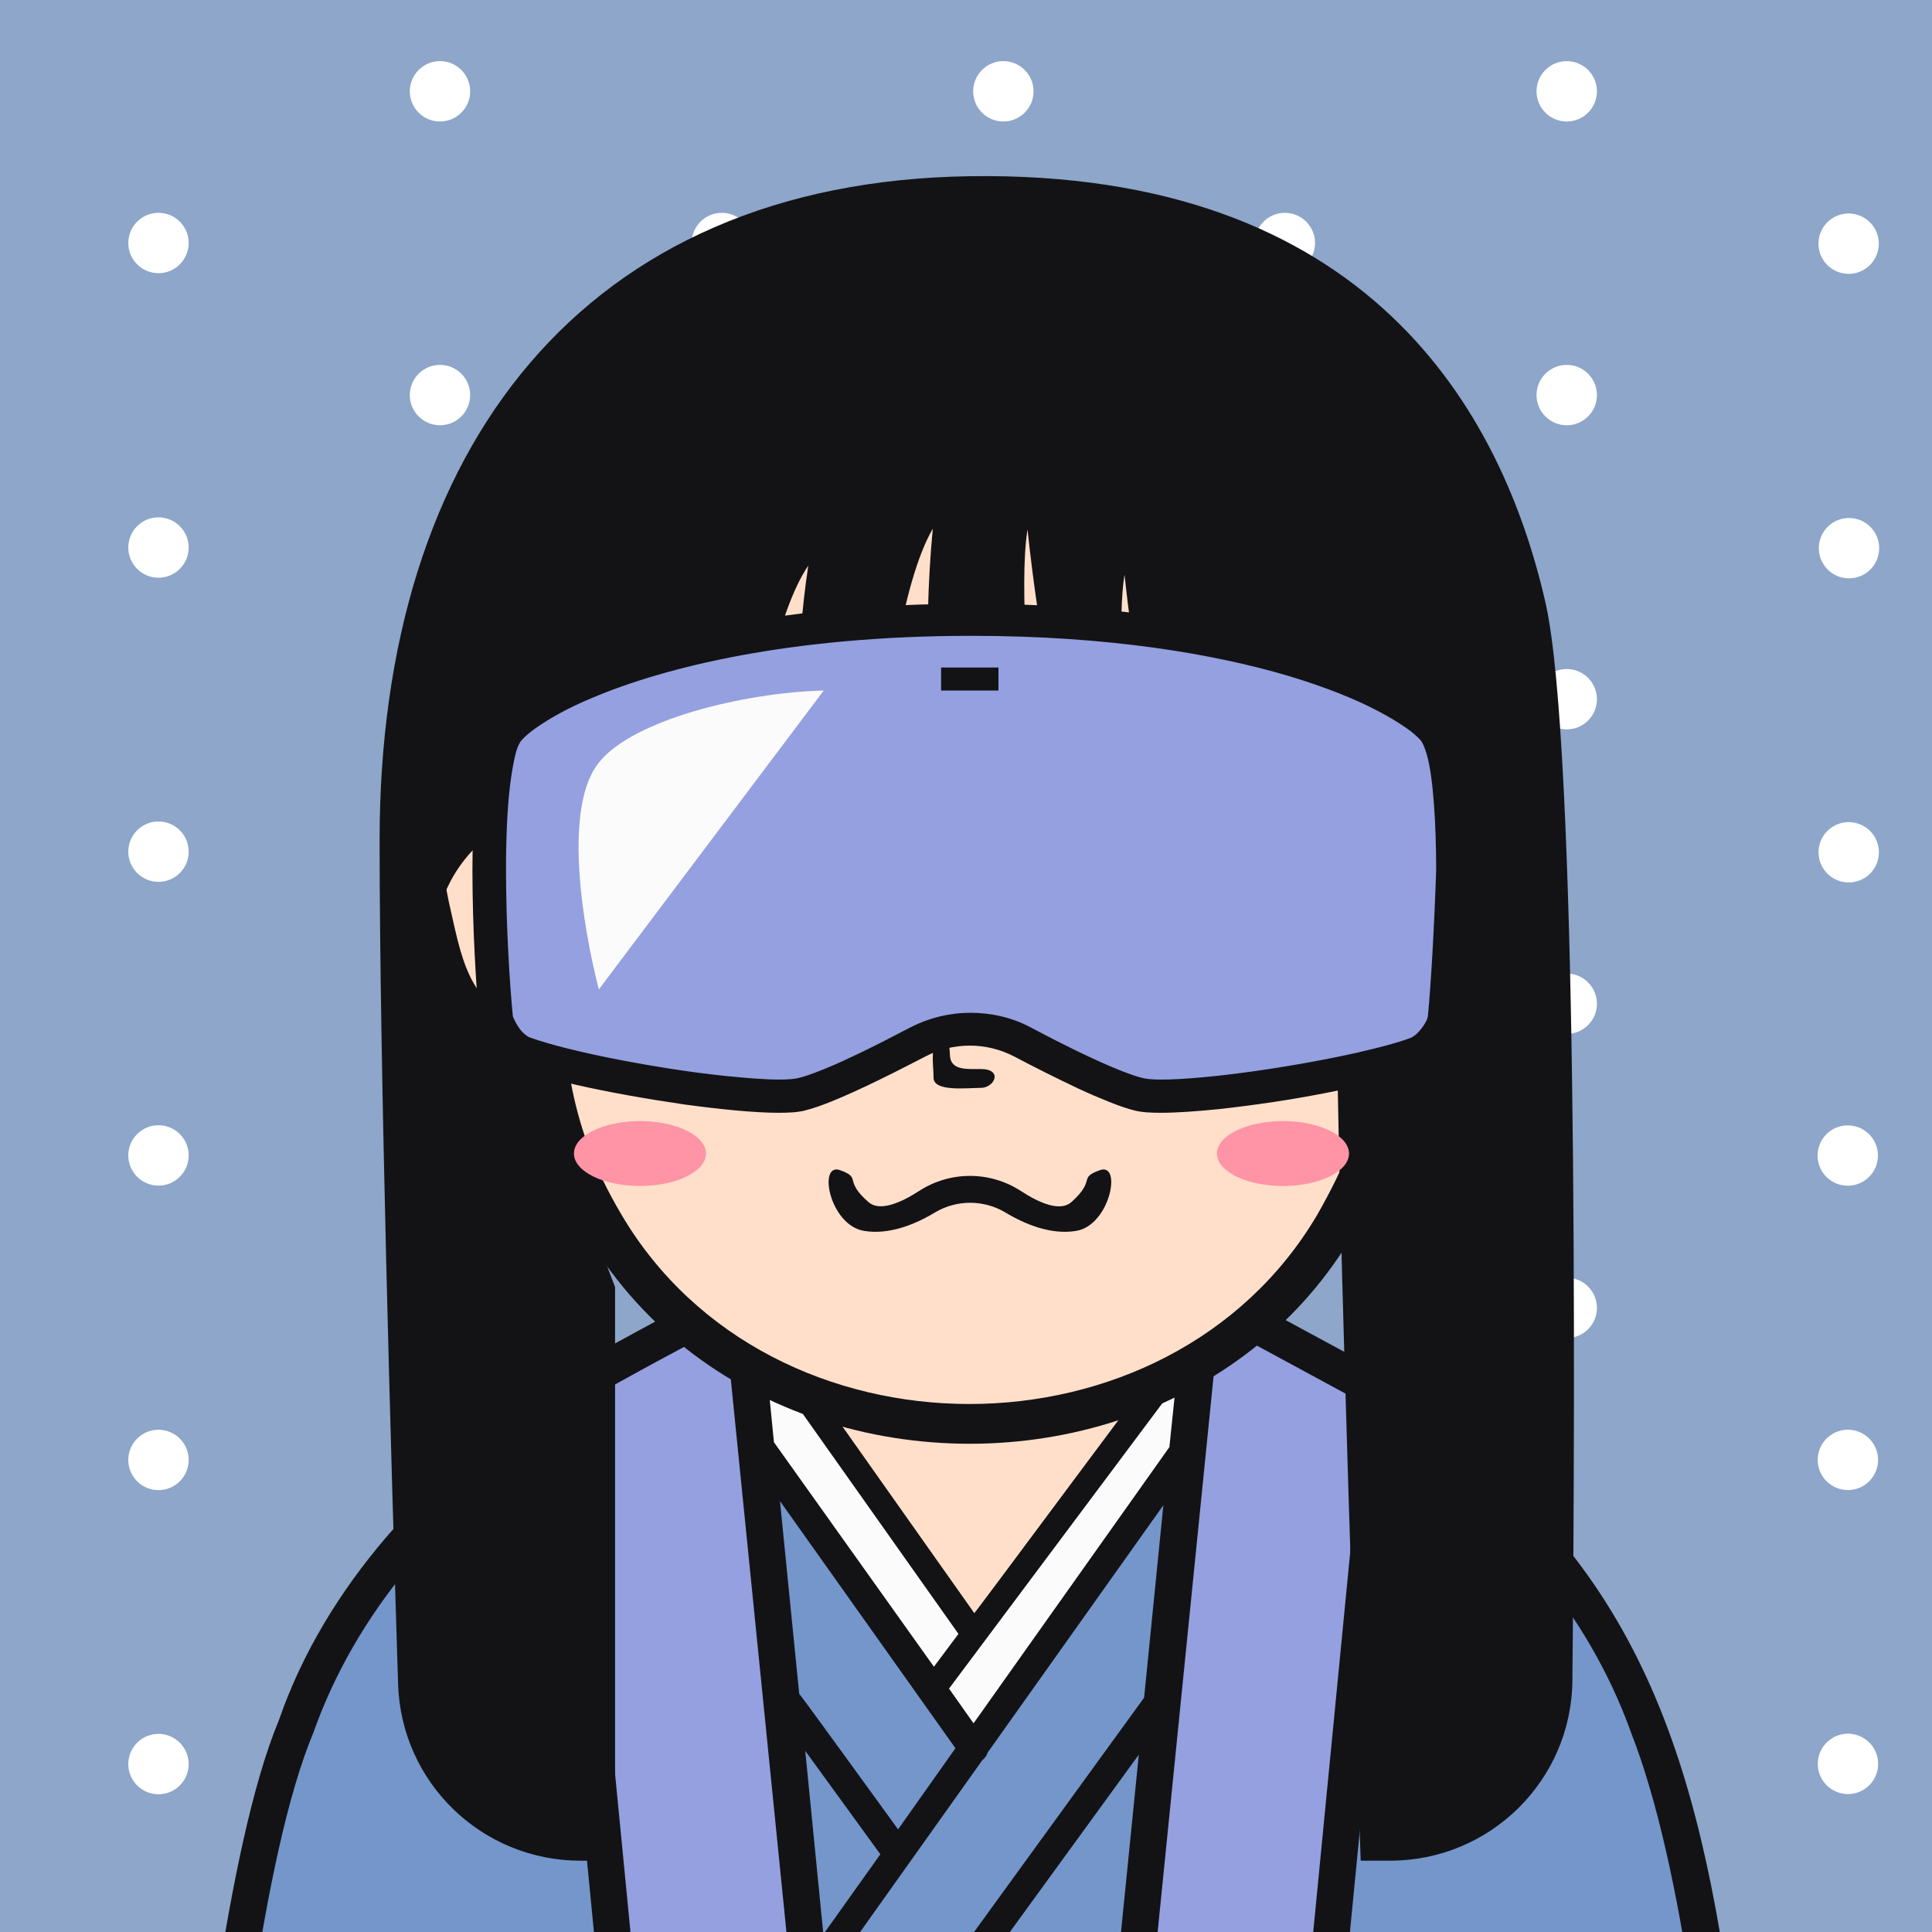 <?xml version="1.0" encoding="utf-8"?>
<!-- Generator: Adobe Illustrator 25.0.1, SVG Export Plug-In . SVG Version: 6.00 Build 0)  -->
<svg version="1.1" id="iconz1472908107814012100" xmlns="http://www.w3.org/2000/svg" xmlns:xlink="http://www.w3.org/1999/xlink"
	 x="0px" y="0px" viewBox="0 0 512 512" style="enable-background:new 0 0 512 512;" xml:space="preserve">
<style type="text/css">
	.st0{fill:#8DA6C9;}
	.st1{fill:#FFFFFF;}
	.st2{fill:#7496CB;}
	.st3{fill:#FBFBFB;}
	.st4{fill:#FFDFCA;}
	.st5{fill:#94A0DF;}
	.st6{fill:none;}
	.st7{fill:#131316;}
	.st8{fill:#BDC7D6;}
	.st9{fill:#FF94A6;}
</style>
<g>
	<g>
		<rect x="-66.6" y="-93.6" class="st0" width="665.1" height="665.1"/>
		<g>
			<circle class="st1" cx="-32.6" cy="-63.8" r="8"/>
			<circle class="st1" cx="-32.6" cy="16.8" r="8"/>
			<circle class="st1" cx="-32.6" cy="97.4" r="8"/>
			<circle class="st1" cx="-32.6" cy="178" r="8"/>
			<circle class="st1" cx="-32.6" cy="258.6" r="8"/>
			<circle class="st1" cx="-32.6" cy="339.2" r="8"/>
			<circle class="st1" cx="-32.6" cy="419.9" r="8"/>
			<circle class="st1" cx="-32.6" cy="500.4" r="8"/>
			<circle class="st1" cx="42" cy="-23.5" r="8"/>
			<circle class="st1" cx="42" cy="57.1" r="8"/>
			<circle class="st1" cx="42" cy="137.7" r="8"/>
			<circle class="st1" cx="42" cy="218.3" r="8"/>
			<circle class="st1" cx="42" cy="298.9" r="8"/>
			<circle class="st1" cx="42" cy="379.5" r="8"/>
			<circle class="st1" cx="42" cy="460.2" r="8"/>
			<ellipse transform="matrix(2.415434e-03 -1 1 2.415434e-03 -498.841 581.468)" class="st1" cx="42" cy="540.8" rx="8" ry="8"/>
			<circle class="st1" cx="116.6" cy="-63.8" r="8"/>
			<circle class="st1" cx="116.6" cy="16.8" r="8"/>
			<circle class="st1" cx="116.6" cy="97.4" r="8"/>
			<circle class="st1" cx="116.6" cy="178" r="8"/>
			<circle class="st1" cx="116.6" cy="258.6" r="8"/>
			<circle class="st1" cx="116.6" cy="339.2" r="8"/>
			<circle class="st1" cx="116.6" cy="419.9" r="8"/>
			<circle class="st1" cx="116.6" cy="500.4" r="8"/>
			<circle class="st1" cx="191.3" cy="-23.5" r="8"/>
			<circle class="st1" cx="191.3" cy="57.1" r="8"/>
			<circle class="st1" cx="191.3" cy="137.7" r="8"/>
			<circle class="st1" cx="191.3" cy="218.3" r="8"/>
			<circle class="st1" cx="191.3" cy="298.9" r="8"/>
			<circle class="st1" cx="191.3" cy="379.5" r="8"/>
			<circle class="st1" cx="191.3" cy="460.2" r="8"/>
			<circle class="st1" cx="191.3" cy="540.8" r="8"/>
			<circle class="st1" cx="265.9" cy="-63.8" r="8"/>
			<circle class="st1" cx="265.9" cy="16.8" r="8"/>
			<circle class="st1" cx="265.9" cy="97.4" r="8"/>
			<circle class="st1" cx="265.9" cy="178" r="8"/>
			<circle class="st1" cx="265.9" cy="258.6" r="8"/>
			<circle class="st1" cx="265.9" cy="339.2" r="8"/>
			<circle class="st1" cx="265.9" cy="419.9" r="8"/>
			<circle class="st1" cx="265.9" cy="500.4" r="8"/>
			<circle class="st1" cx="340.5" cy="-23.5" r="8"/>
			<circle class="st1" cx="340.5" cy="57.1" r="8"/>
			<circle class="st1" cx="340.5" cy="137.7" r="8"/>
			<circle class="st1" cx="340.5" cy="218.3" r="8"/>
			<circle class="st1" cx="340.5" cy="298.9" r="8"/>
			<circle class="st1" cx="340.5" cy="379.5" r="8"/>
			<circle class="st1" cx="340.5" cy="460.2" r="8"/>
			<circle class="st1" cx="340.5" cy="540.8" r="8"/>
			<circle class="st1" cx="415.2" cy="-63.8" r="8"/>
			<circle class="st1" cx="415.2" cy="16.8" r="8"/>
			<circle class="st1" cx="415.2" cy="97.4" r="8"/>
			<circle class="st1" cx="415.2" cy="178" r="8"/>
			<circle class="st1" cx="415.2" cy="258.6" r="8"/>
			<circle class="st1" cx="415.2" cy="339.2" r="8"/>
			<circle class="st1" cx="415.2" cy="419.9" r="8"/>
			<circle class="st1" cx="415.2" cy="500.4" r="8"/>
			<circle class="st1" cx="564.4" cy="-63.8" r="8"/>
			<circle class="st1" cx="564.4" cy="16.8" r="8"/>
			<circle class="st1" cx="564.4" cy="97.4" r="8"/>
			<circle class="st1" cx="564.4" cy="178" r="8"/>
			<circle class="st1" cx="564.4" cy="258.6" r="8"/>
			<circle class="st1" cx="564.4" cy="339.2" r="8"/>
			<circle class="st1" cx="564.4" cy="419.9" r="8"/>
			<circle class="st1" cx="564.4" cy="500.4" r="8"/>
			<ellipse transform="matrix(0.23 -0.973 0.973 0.23 400.174 458.604)" class="st1" cx="489.8" cy="-23.5" rx="8" ry="8"/>
			<ellipse transform="matrix(0.208 -0.978 0.978 0.208 332.243 524.431)" class="st1" cx="489.8" cy="57.1" rx="8" ry="8"/>
			<ellipse transform="matrix(0.23 -0.973 0.973 0.23 243.253 582.794)" class="st1" cx="489.8" cy="137.7" rx="8" ry="8"/>
			<ellipse transform="matrix(0.16 -0.987 0.987 0.16 195.891 666.821)" class="st1" cx="489.8" cy="218.3" rx="8" ry="8"/>
			<ellipse transform="matrix(0.16 -0.987 0.987 0.16 116.272 734.56)" class="st1" cx="489.8" cy="298.9" rx="8" ry="8"/>
			<ellipse transform="matrix(0.16 -0.987 0.987 0.16 36.739 802.228)" class="st1" cx="489.8" cy="379.5" rx="8" ry="8"/>
			<ellipse transform="matrix(0.16 -0.987 0.987 0.16 -42.88 869.967)" class="st1" cx="489.8" cy="460.2" rx="8" ry="8"/>
			
				<ellipse transform="matrix(0.924 -0.383 0.383 0.924 -169.653 228.609)" class="st1" cx="489.8" cy="540.8" rx="8" ry="8"/>
		</g>
	</g>
	<g>
		<rect x="-66.6" y="-5.7" class="st0" width="665.1" height="665.1"/>
		<g>
			<circle class="st1" cx="-32.6" cy="24.2" r="8"/>
			<circle class="st1" cx="-32.6" cy="104.7" r="8"/>
			<circle class="st1" cx="-32.6" cy="185.3" r="8"/>
			<circle class="st1" cx="-32.6" cy="266" r="8"/>
			<circle class="st1" cx="-32.6" cy="346.6" r="8"/>
			<circle class="st1" cx="-32.6" cy="427.1" r="8"/>
			<circle class="st1" cx="-32.6" cy="507.8" r="8"/>
			<circle class="st1" cx="-32.6" cy="588.4" r="8"/>
			<circle class="st1" cx="42" cy="64.4" r="8"/>
			<circle class="st1" cx="42" cy="145.1" r="8"/>
			<circle class="st1" cx="42" cy="225.7" r="8"/>
			<circle class="st1" cx="42" cy="306.2" r="8"/>
			<circle class="st1" cx="42" cy="386.9" r="8"/>
			<circle class="st1" cx="42" cy="467.5" r="8"/>
			<circle class="st1" cx="42" cy="548.1" r="8"/>
			<ellipse transform="matrix(2.415434e-03 -1 1 2.415434e-03 -586.78 669.194)" class="st1" cx="42" cy="628.7" rx="8" ry="8"/>
			<circle class="st1" cx="116.6" cy="24.2" r="8"/>
			<circle class="st1" cx="116.6" cy="104.7" r="8"/>
			<circle class="st1" cx="116.6" cy="185.3" r="8"/>
			<circle class="st1" cx="116.6" cy="266" r="8"/>
			<circle class="st1" cx="116.6" cy="346.6" r="8"/>
			<circle class="st1" cx="116.6" cy="427.1" r="8"/>
			<circle class="st1" cx="116.6" cy="507.8" r="8"/>
			<circle class="st1" cx="116.6" cy="588.4" r="8"/>
			<circle class="st1" cx="191.3" cy="64.4" r="8"/>
			<circle class="st1" cx="191.3" cy="145.1" r="8"/>
			<circle class="st1" cx="191.3" cy="225.7" r="8"/>
			<circle class="st1" cx="191.3" cy="306.2" r="8"/>
			<circle class="st1" cx="191.3" cy="386.9" r="8"/>
			<circle class="st1" cx="191.3" cy="467.5" r="8"/>
			<circle class="st1" cx="191.3" cy="548.1" r="8"/>
			<circle class="st1" cx="191.3" cy="628.7" r="8"/>
			<circle class="st1" cx="265.9" cy="24.2" r="8"/>
			<circle class="st1" cx="265.9" cy="104.7" r="8"/>
			<circle class="st1" cx="265.9" cy="185.3" r="8"/>
			<circle class="st1" cx="265.9" cy="266" r="8"/>
			<circle class="st1" cx="265.9" cy="346.6" r="8"/>
			<circle class="st1" cx="265.9" cy="427.1" r="8"/>
			<circle class="st1" cx="265.9" cy="507.8" r="8"/>
			<circle class="st1" cx="265.9" cy="588.4" r="8"/>
			<circle class="st1" cx="340.5" cy="64.4" r="8"/>
			<circle class="st1" cx="340.5" cy="145.1" r="8"/>
			<circle class="st1" cx="340.5" cy="225.7" r="8"/>
			<circle class="st1" cx="340.5" cy="306.2" r="8"/>
			<circle class="st1" cx="340.5" cy="386.9" r="8"/>
			<circle class="st1" cx="340.5" cy="467.5" r="8"/>
			<circle class="st1" cx="340.5" cy="548.1" r="8"/>
			<circle class="st1" cx="340.5" cy="628.7" r="8"/>
			<circle class="st1" cx="415.2" cy="24.2" r="8"/>
			<circle class="st1" cx="415.2" cy="104.7" r="8"/>
			<circle class="st1" cx="415.2" cy="185.3" r="8"/>
			<circle class="st1" cx="415.2" cy="266" r="8"/>
			<circle class="st1" cx="415.2" cy="346.6" r="8"/>
			<circle class="st1" cx="415.2" cy="427.1" r="8"/>
			<circle class="st1" cx="415.2" cy="507.8" r="8"/>
			<circle class="st1" cx="415.2" cy="588.4" r="8"/>
			<circle class="st1" cx="564.4" cy="24.2" r="8"/>
			<circle class="st1" cx="564.4" cy="104.7" r="8"/>
			<circle class="st1" cx="564.4" cy="185.3" r="8"/>
			<circle class="st1" cx="564.4" cy="266" r="8"/>
			<circle class="st1" cx="564.4" cy="346.6" r="8"/>
			<circle class="st1" cx="564.4" cy="427.1" r="8"/>
			<circle class="st1" cx="564.4" cy="507.8" r="8"/>
			<circle class="st1" cx="564.4" cy="588.4" r="8"/>
			<ellipse transform="matrix(0.23 -0.973 0.973 0.23 314.588 526.338)" class="st1" cx="489.8" cy="64.4" rx="8" ry="8"/>
			<ellipse transform="matrix(0.208 -0.978 0.978 0.208 246.22 594.114)" class="st1" cx="489.8" cy="145.1" rx="8" ry="8"/>
			<ellipse transform="matrix(0.23 -0.973 0.973 0.23 157.667 650.528)" class="st1" cx="489.8" cy="225.7" rx="8" ry="8"/>
			<ellipse transform="matrix(0.16 -0.987 0.987 0.16 109.087 740.673)" class="st1" cx="489.8" cy="306.2" rx="8" ry="8"/>
			<ellipse transform="matrix(0.16 -0.987 0.987 0.16 29.469 808.413)" class="st1" cx="489.8" cy="386.9" rx="8" ry="8"/>
			<ellipse transform="matrix(0.16 -0.987 0.987 0.16 -50.065 876.081)" class="st1" cx="489.8" cy="467.5" rx="8" ry="8"/>
			<ellipse transform="matrix(0.16 -0.987 0.987 0.16 -129.683 943.82)" class="st1" cx="489.8" cy="548.1" rx="8" ry="8"/>
			
				<ellipse transform="matrix(0.924 -0.383 0.383 0.924 -203.306 235.303)" class="st1" cx="489.8" cy="628.7" rx="8" ry="8"/>
		</g>
	</g>
	<g>
		<g>
			<path class="st2" d="M461.9,600.6H53.1c1.1-11,3.9-38,7.1-60.4c9.5-68.7,21.2-107.2,56.2-140.7c10.7-10.3,22.2-18.8,32.6-25.7
				c20.9-13.7,37.9-20.4,37.9-20.4s0.1,0,0.1-0.1c3.8-2,6.9-3.7,9.9-5c1.7-0.7,3.3-1.3,5-1.8c9.4-2.8,22.1-3.2,55.6-3.7
				c33.5,0.5,46.3,1,55.6,3.7c1.7,0.6,3.4,1.1,5,1.8c3.1,1.3,6.1,2.9,10,5l0,0c0.7,0.3,17.4,7,37.9,20.4
				c10.5,6.8,21.8,15.3,32.6,25.6c34.9,33.5,48.3,64,55.7,137.6C457,559.8,460.5,589,461.9,600.6z"/>
			<polygon class="st2" points="315.6,381.2 293,600.6 222.2,600.6 201.2,383.2 258.4,465.5 315,382.1 			"/>
			<path class="st3" d="M257.4,461.7c-4.7-6.8-76.9-108.7-76.9-108.7h155.4L257.4,461.7z"/>
			<path class="st4" d="M257.6,432.4c-3.8-5.3-60.7-85.8-60.7-85.8h122.7L257.6,432.4z"/>
			<path class="st5" d="M222.2,600.6H171l-22-225.4c0-0.5,0-0.8,0-1.3c0.1-2.9,1.7-5.6,4.4-7.1l31.6-17.1c3.1-1.7,11.3-4.6,11.9-1.3
				v0.1L222.2,600.6z"/>
			<path class="st5" d="M366.3,373.9c0,0.5,0,0.8,0,1.3l-22,225.4H293L315,382.2l3.4-33.6v-0.1c0.6-3.3,8.8-0.5,11.9,1.3l31.6,17.1
				C364.5,368.2,366.2,370.9,366.3,373.9z"/>
			<line class="st6" x1="314.9" y1="383.2" x2="217.9" y2="519.8"/>
			<line class="st6" x1="307" y1="451.5" x2="219.3" y2="572"/>
			<line class="st6" x1="201.2" y1="383.2" x2="258.2" y2="463.5"/>
			<line class="st6" x1="209" y1="451.5" x2="238" y2="491.4"/>
			<line class="st6" x1="203.5" y1="355.9" x2="257.6" y2="432.4"/>
			<line class="st6" x1="314.9" y1="357.3" x2="247.1" y2="447.9"/>
			<g>
				<path class="st7" d="M213.4,464l19.9,27.4l-15.1,21.2L213.4,464z M205.1,382.2l-2.1-21.3l51,72.1l-6.5,8.7L205.1,382.2z
					 M238,484.8c-0.7-0.9-25.3-35-26.2-35.9l-5.1-51.1l46.5,65.5L238,484.8z M258,456.7l-6.5-9.2l60.1-80.4l-1.7,16.4L258,456.7z
					 M313.9,346.6c-0.2,0.5-0.3,1-0.4,1.5l-0.6,6.5c-1.2,0.9-53.8,72-54.7,72.9l-52-73.6c-0.9-1.3-2.6-1.7-3.9-1.1l-0.5-4.8
					c-0.1-0.5-0.2-0.9-0.4-1.5L313.9,346.6L313.9,346.6z M223,560.4l-3.8-37.1c0.6-0.3,1.3-0.7,1.7-1.4l39.4-55.4
					c0.7-0.6,1.2-1.2,1.4-2l46.6-65.6l-5.1,51L223,560.4z M459.8,539.5c-9.5-75.1-26.2-128.1-89.1-168.6c-0.9-3.6-3.3-6.6-6.6-8.4
					l-31.6-17.1c-3.8-1.8-9-3.9-13.5-3.2c-0.6,0.1-1.2,0.3-1.8,0.6c-6.9-2.4-12.2-3-22.5-3.8c-8.7-0.6-20.6-0.8-37.3-1
					c-16.8,0.2-28.4,0.5-37.1,1c-10.2,0.7-15.6,1.4-22.5,3.8c-5-2.1-10.8,0.6-15.3,2.6l-31.4,17.1l0,0c-3.3,1.8-5.7,4.9-6.6,8.4
					c-30.6,19.5-58.4,49.6-70.6,85c-14,33.5-21.9,108.8-25.6,144.6h9.7C61.9,564.2,69.3,492,83,459.3c11.3-32,34.4-58.3,61.8-76.9
					L166,600.5h9.7l-22-225.9v-0.4c0-1.4,0.7-2.7,1.9-3.3c3.4-1.6,33.7-19,36.7-19l25,248.4h9.7l-2.8-28.6L301.8,465l-13.6,135.3
					h9.7l25-248.4c1.7,0.4,4,1.3,5.2,2l31.4,17c1.2,0.6,1.9,1.9,1.9,3.3v0.4l-22,225.9h9.7l21.3-218.1
					c27.4,18.6,50.5,44.9,61.9,76.9c14.2,36.3,20.3,98.2,24.9,141.2h9.7C465.8,589.8,462.8,562.4,459.8,539.5z"/>
				<path class="st7" d="M116.5,556.4v44.1h-9.7v-44.1c0-2.7,2.2-4.9,4.9-4.9C114.3,551.6,116.5,553.8,116.5,556.4z"/>
				<path class="st7" d="M408.5,556.4v44.1h-9.7v-44.1c0-2.7,2.2-4.9,4.9-4.9C406.3,551.6,408.5,553.8,408.5,556.4z"/>
			</g>
			
				<ellipse transform="matrix(3.327790e-02 -0.999 0.999 3.327790e-02 -401.127 649.33)" class="st8" cx="135.1" cy="532" rx="13.9" ry="13.9"/>
			<circle class="st8" cx="377.4" cy="532" r="13.9"/>
		</g>
	</g>
	<g>
		<path class="st4" d="M371.8,185.4h-1.1C366.2,116.1,332.8,60.6,257,60.6s-109.2,55.5-113.7,124.8h-1.1c-14.8-8.8-36.4,8.1-33,28.4
			c7.1,42.7,9.9,53.3,22.6,59.7c6.5,3.3,12.4,3.4,12.4,3.4s15.5,47.1,26.3,62.1c16.5,23,57.6,38.9,86.5,38.9s67.3-18,86.5-38.9
			c16.9-18.5,26.3-62.1,26.3-62.1s5.9-0.1,12.4-3.4c12.7-6.4,15.5-17,22.6-59.7C408.2,193.4,386.7,176.6,371.8,185.4z"/>
		<path class="st7" d="M407.9,197.1c-5.4-12.4-18.8-21.8-32.4-18.8c-4.7-67.1-45-124.7-118.5-123c-73.3-1.6-113.6,55.3-118.5,123
			c-20-4.2-38.2,16.8-34.5,36.4l0,0c5.8,26.6,4.5,61.7,35.9,67c18.9,134.5,215.2,134.6,234.1,0c21.1-3.3,27.7-20.8,31.2-40.7
			C406.7,229.6,414,210.1,407.9,197.1z M399.6,212.9c-2.7,15.8-4.3,26.7-7.9,39.3c-2.4,9.1-7.4,16.1-16.5,18.4
			c0.6-6.9,1-14.6,1.3-23.7c0.1-2.9-2.2-5.4-5.1-5.5s-5.4,2.2-5.5,5.1l0,0c-1.7,35.6-1.9,49.3-16.8,75.4
			c-39.4,66.9-145,66.9-184.4,0c-14.7-24.8-15.5-43.7-16.8-75.4c-0.1-2.9-2.5-5.2-5.5-5.1c-2.9,0.1-5.2,2.5-5.1,5.5
			c0.3,9,0.7,16.8,1.3,23.6c-14.7-4-16.4-17.3-19.7-31.7c-1.4-6.9-2.9-15.4-4.7-25.9c-0.7-4-0.1-8.1,1.4-11.7
			c3.5-8.2,13-15.4,21.9-12.2c-0.2,4.3-0.3,8.6-0.3,13c0,6.9,10.5,6.9,10.6,0l0,0c0.1-46.9,12-97.9,53.9-122.8
			c37.4-22.1,102.5-17.6,131.6,17.5c24.6,27.8,32.3,66.8,32.5,105.2c0,6.8,10.6,6.9,10.6,0c0-4.4-0.1-8.7-0.3-13
			C389.3,184.7,402.2,200.1,399.6,212.9z"/>
	</g>
	<g>
		<path class="st7" d="M257,46.7c-102.4,1.5-156.4,72-156.4,176c0,58.7,3,163.1,4.9,223.6c0.8,26.1,22.2,46.8,48.3,46.8h9.2v-152
			l-22.4-59.2c0,0-22.4-15.1-24-20.5c-4.3-14.5,0.7-30.1,12.4-39.5c6.7-5.5,16.7-2.5,19.6,5.4l1.6,25.8c0,0,14.7-29.4,14.5-36
			l15.9-16.8c0,0,7.5,0,19,0c1.5-10.4,6.3-38.2,14.6-50.4c-3.6,24-2.7,42.6-2,50.4c6.7,0,14.1,0,21.7,0c1.1-11.8,4.7-45.3,13.3-60.2
			c-2.8,29.6-0.5,51.9,0.6,60.2c9.1,0,18.2,0,26.6,0c-1.3-11.8-4.5-44.9-2.1-60c3.2,30.1,8.2,52.4,10,60c6.2,0,11.8,0,16.6,0
			c-1.3-15-2.7-36.6-0.9-48c2.2,20.2,5.1,36.9,7.4,48c2,0,3.7,0,5.1,0c20.8,0,43.7,8,43.7,60.8s6.4,232,6.4,232h7.8
			c26.5,0,48.1-21.3,48.3-47.8c0.8-82.7,1.3-247-7-285C398.2,109.1,362.6,45.1,257,46.7z"/>
	</g>
	<g>
		<g>
			<path class="st7" d="M291.5,310.1c-5.9,2.1-0.9,2.5-7.6,8.5c-2.9,2.5-8.2,0.4-13.4-3c-8.2-5.3-18.7-5.3-26.9,0
				c-5.1,3.3-10.5,5.5-13.4,3c-6.8-5.9-1.7-6.4-7.6-8.5s-2.8,14.6,6.4,16.1c6.6,1.1,13.5-1.7,18.8-4.9c5.7-3.4,12.9-3.4,18.6,0
				c5.3,3.2,12.2,6,18.8,4.9C294.2,324.7,297.4,308,291.5,310.1z"/>
		</g>
	</g>
	<g>
		<path class="st7" d="M250,275.6c1.9,0,1.6,3.1,1.8,4.7c0.6,3.4,4.7,3,8.1,3c6,0,3.7,5,0,5s-12.5,1.1-12.5-2.7
			S246.1,275.6,250,275.6z"/>
	</g>
	<g>
		<g>
			<path class="st1" d="M209.6,280.3l-6.6-16.9c-1.8-4.5-5.4-8.1-9.9-9.9l-16.9-6.6l16.9-6.6c4.5-1.8,8.1-5.4,9.9-9.9l6.6-16.9
				l6.6,16.9c1.8,4.5,5.4,8.1,9.9,9.9l16.9,6.6l-16.9,6.6c-4.5,1.8-8.1,5.4-9.9,9.9L209.6,280.3z"/>
			<path class="st1" d="M304.4,280.3l-6.6-16.9c-1.8-4.5-5.4-8.1-9.9-9.9l-16.9-6.6l16.9-6.6c4.5-1.8,8.1-5.4,9.9-9.9l6.6-16.9
				l6.6,16.9c1.8,4.5,5.4,8.1,9.9,9.9l16.9,6.6l-16.9,6.6c-4.5,1.8-8.1,5.4-9.9,9.9L304.4,280.3z"/>
			<g>
				<path class="st7" d="M200,264.6c-1.4-3.7-4.4-6.6-8.1-8.1l-24.7-9.7l24.7-9.7c3.7-1.4,6.6-4.4,8.1-8.1l9.7-24.7l9.7,24.7
					c1.4,3.7,4.4,6.6,8.1,8.1l24.7,9.7l-24.7,9.7c-3.7,1.4-6.6,4.4-8.1,8.1l-9.7,24.7L200,264.6z M209.6,224c-0.4,0-0.7,0.2-0.8,0.5
					l-2.8,7c-2.1,5.4-6.4,9.7-11.8,11.8l-7,2.8c-0.3,0.1-0.5,0.4-0.5,0.8s0.2,0.7,0.5,0.8l7,2.8c5.4,2.1,9.7,6.4,11.8,11.8l2.8,7
					c0.1,0.3,0.4,0.5,0.8,0.5s0.7-0.2,0.8-0.5l2.8-7c2.1-5.4,6.4-9.7,11.8-11.8l7-2.8c0.3-0.1,0.5-0.4,0.5-0.8s-0.2-0.7-0.5-0.8
					l-7-2.8c-5.4-2.1-9.7-6.4-11.8-11.8l-2.8-7C210.3,224.2,210,224,209.6,224z"/>
				<path class="st7" d="M294.7,264.6c-1.4-3.7-4.4-6.6-8.1-8.1l-24.7-9.7l24.7-9.7c3.7-1.4,6.6-4.4,8.1-8.1l9.7-24.7l9.7,24.7
					c1.4,3.7,4.4,6.6,8.1,8.1l24.7,9.7l-24.7,9.7c-3.7,1.4-6.6,4.4-8.1,8.1l-9.7,24.7L294.7,264.6z M304.4,224
					c-0.4,0-0.7,0.2-0.8,0.6l-2.8,7c-2.1,5.4-6.4,9.7-11.8,11.8l-7,2.8c-0.3,0.1-0.5,0.4-0.5,0.8s0.2,0.7,0.5,0.8l7,2.8
					c5.4,2.1,9.7,6.4,11.8,11.8l2.8,7c0.1,0.3,0.5,0.5,0.8,0.5s0.7-0.2,0.8-0.5l2.8-7c2.1-5.4,6.4-9.7,11.8-11.8l7-2.8
					c0.3-0.1,0.5-0.4,0.5-0.8s-0.2-0.7-0.5-0.8l-7-2.8c-5.4-2.1-9.7-6.4-11.8-11.8l-2.8-7C305,224.2,304.7,224,304.4,224z"/>
			</g>
		</g>
	</g>
	<g>
		<g>
			<path class="st7" d="M241,210.5c-13.4,0.2-43.4-1-48.9,0.4c-3,0.8-8.3,7.4-6.4,7.4c4.5,0,55.3,0,55.3,0L241,210.5L241,210.5z"/>
			<path class="st7" d="M273,210.5c13.4,0.2,43.4-1,48.9,0.4c3,0.8,8.3,7.4,6.4,7.4c-4.1,0-55.3,0-55.3,0V210.5L273,210.5z"/>
		</g>
	</g>
	<g>
		<path class="st5" d="M379.4,193.5c-8.6-9.9-48.7-29.2-122.4-29.2s-113.8,19.3-122.4,29.2c-7.5,8.6-5,58.9-3.3,76.2
			c0.3,2.6,3.5,8,7.6,9.4c17.7,6.3,63.7,13.2,73.4,10.8c6.8-1.7,20.5-8.4,30.9-13.9c8.5-4.5,19.2-4.5,27.7,0
			c10.4,5.5,24,12.2,30.9,13.9c9.7,2.4,55.7-4.5,73.4-10.8c4.1-1.4,7.3-6.8,7.6-9.4C384.4,252.4,386.8,202.2,379.4,193.5z"/>
		<path class="st7" d="M387.7,207.1c-0.4-3.5-0.9-6.6-1.7-9.3c-0.8-2.7-1.7-5-3.3-7l0,0c-1.4-1.6-3.2-3.2-5.5-4.8
			c-4-2.8-9.3-5.8-16.2-8.7c-20.8-8.9-55.2-17.3-104-17.3c-37.2,0-66.1,4.9-86.8,11.1c-10.4,3.1-18.8,6.5-25.2,9.9
			c-3.2,1.7-5.9,3.3-8.2,5c-2.3,1.6-4.1,3.2-5.5,4.8c-1.7,2-2.6,4.3-3.3,7c-1.1,4.1-1.8,9.1-2.2,14.7c-0.4,5.6-0.6,11.9-0.6,18.2
			c0,15.3,1,31.1,1.8,39.5c0.1,1.4,0.6,2.5,1.1,3.7c0.8,1.8,2,3.6,3.5,5.3c1.5,1.7,3.4,3.2,5.9,4.1c4.1,1.4,9.3,2.8,15.2,4.2
			c8.8,2,19.1,3.8,28.7,5.2c9.6,1.3,18.6,2.2,24.9,2.2c2.8,0,5-0.1,7-0.6l0,0c2-0.5,4.3-1.3,6.8-2.3c7.5-3,17.2-7.9,25.1-12
			c3.6-1.9,7.7-2.9,11.8-2.9s8.2,1,11.8,2.9c5.3,2.8,11.3,5.8,17,8.5c2.8,1.3,5.6,2.5,8.1,3.5s4.8,1.8,6.8,2.3s4.3,0.6,7,0.6
			c4.3,0,9.6-0.4,15.6-1c9-1,19.3-2.5,28.8-4.4c9.6-1.9,18.3-4,24.4-6.1c1.6-0.6,3-1.5,4.2-2.5c1.8-1.5,3.2-3.3,4.2-5.1
			c0.5-0.9,1-1.8,1.3-2.7c0.3-0.9,0.6-1.8,0.7-2.8c0.8-8.4,1.8-24.2,1.8-39.5C388.8,222.2,388.5,214,387.7,207.1z M378.4,269.3
			c0,0.1-0.1,0.6-0.4,1.2c-0.4,0.9-1.2,2-2,2.9s-1.7,1.5-2.3,1.7c-3.5,1.3-8.5,2.6-14.2,3.9c-8.5,1.9-18.6,3.7-28,5
			s-18.1,2.1-23.7,2.1c-2.4,0-4.3-0.2-4.9-0.4c-1.4-0.3-3.4-1-5.7-1.9c-6.9-2.7-16.5-7.5-24.2-11.6c-4.9-2.6-10.4-3.8-15.8-3.8
			c-5.5,0-10.9,1.3-15.8,3.8c-5.2,2.7-11.1,5.8-16.6,8.3c-2.7,1.3-5.3,2.4-7.6,3.3s-4.3,1.6-5.7,1.9c-0.7,0.2-2.6,0.4-4.9,0.4
			c-3.7,0-8.9-0.4-14.7-1c-8.7-0.9-18.8-2.5-28.1-4.3s-17.9-3.9-23.2-5.8c-0.4-0.1-0.9-0.4-1.5-0.9c-0.9-0.7-1.7-1.8-2.3-2.9
			c-0.3-0.5-0.5-1-0.7-1.4l-0.2-0.5v-0.1l0,0c-0.8-8.1-1.8-23.7-1.8-38.7c0-8.2,0.3-16.2,1.1-22.6c0.4-3.2,0.9-5.9,1.4-8
			s1.3-3.4,1.6-3.7c0.8-0.9,2.1-2.1,4-3.4c3.3-2.3,8.1-5.1,14.6-7.8c19.3-8.2,52.7-16.5,100.6-16.5c36.4,0,64.5,4.8,84.3,10.7
			c9.9,3,17.8,6.2,23.6,9.3c2.9,1.5,5.3,3,7.2,4.3c1.9,1.3,3.2,2.5,4,3.4l3.3-2.8l-3.3,2.8c0.3,0.3,1,1.6,1.6,3.7
			c0.9,3.1,1.5,7.7,1.9,13.1c0.4,5.3,0.6,11.4,0.6,17.5C380.1,245.6,379.2,261.3,378.4,269.3z"/>
		<path class="st3" d="M218.3,183l-59.6,79.2c0,0-12.1-44.9,0-60.1C167.7,190.7,197.4,183.5,218.3,183z"/>
		<rect x="249.4" y="176.9" class="st7" width="15.2" height="6.1"/>
	</g>
	<ellipse class="st9" cx="169.6" cy="305.7" rx="17.5" ry="8.6"/>
	<ellipse class="st9" cx="340" cy="305.7" rx="17.5" ry="8.6"/>
</g>
</svg>
